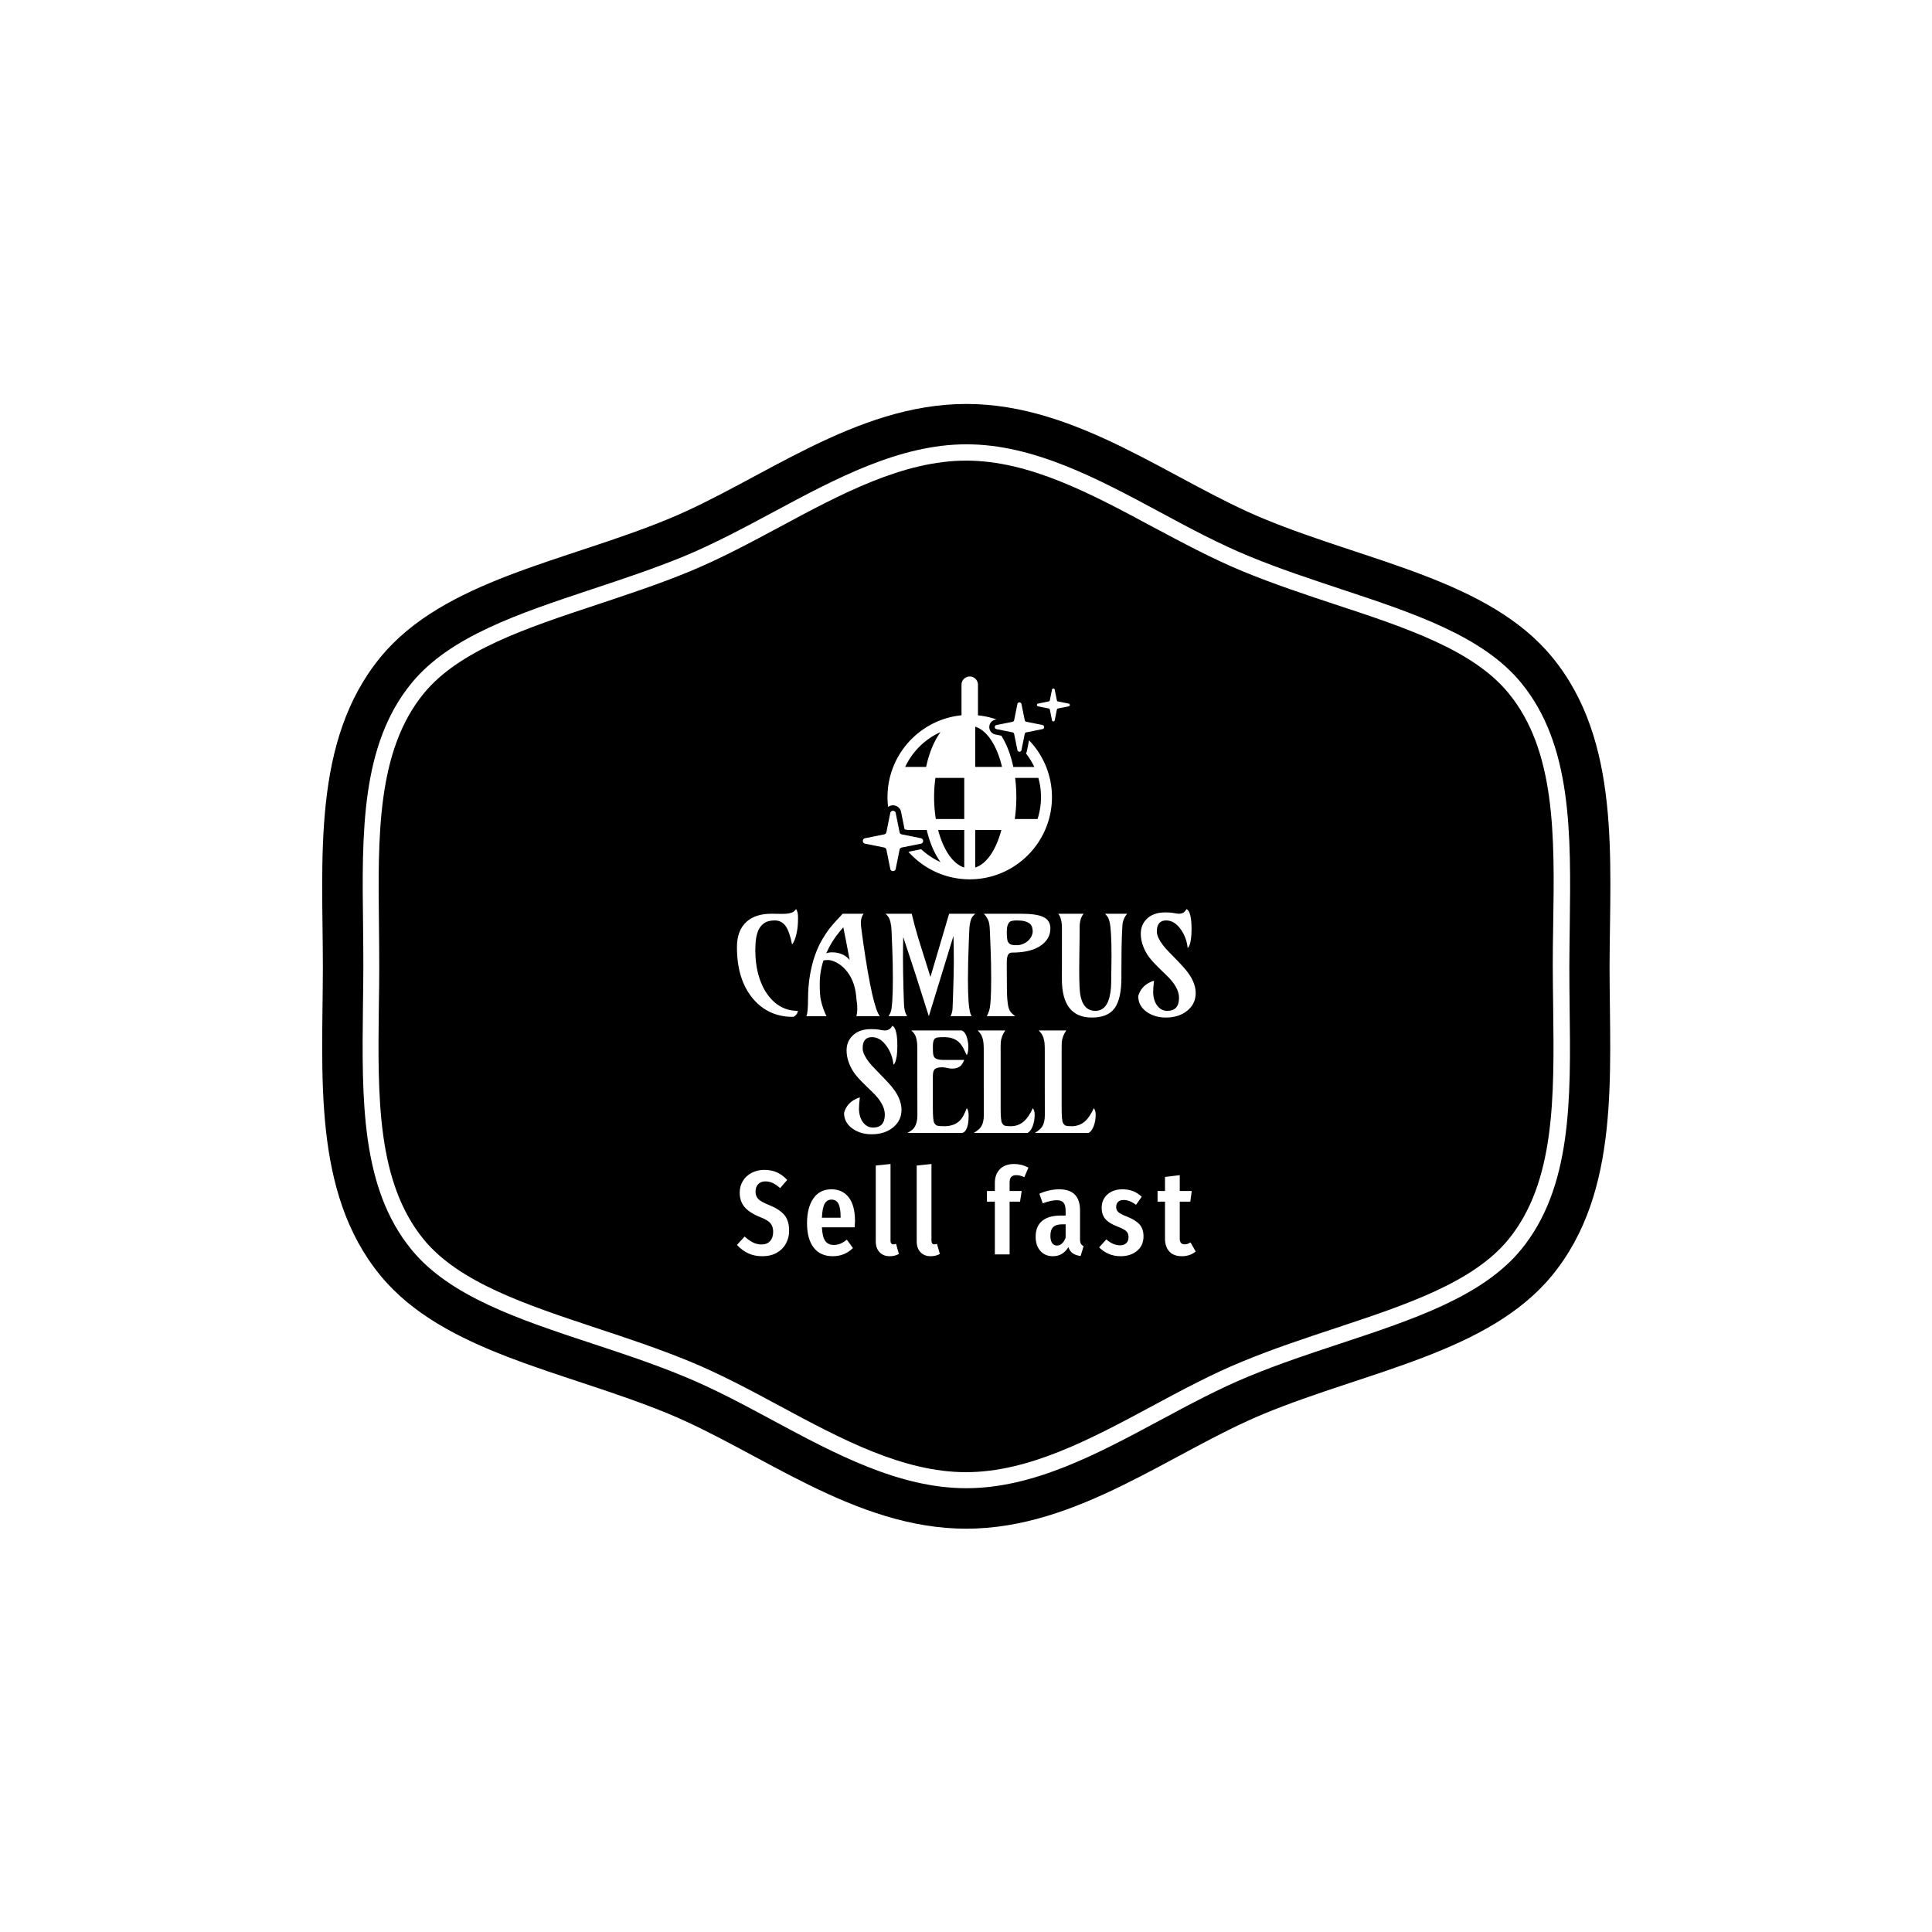 <svg xmlns="http://www.w3.org/2000/svg" version="1.1" xmlns:xlink="http://www.w3.org/1999/xlink" xmlns:svgjs="http://svgjs.dev/svgjs" width="1500" height="1500" viewBox="0 0 1500 1500"><rect width="1500" height="1500" fill="#ffffff"></rect><g transform="matrix(0.667,0,0,0.667,250,187.667)"><svg viewBox="0 0 320 360" data-background-color="#0c1d36" preserveAspectRatio="xMidYMid meet" height="1687" width="1500" xmlns="http://www.w3.org/2000/svg" xmlns:xlink="http://www.w3.org/1999/xlink"><g id="tight-bounds" transform="matrix(1,0,0,1,0,0)"><svg viewBox="0 0 320 360" height="360" width="320"><g><svg></svg></g><g><svg viewBox="0 0 320 360" height="360" width="320"><g><path transform="translate(-8.744,11.241) scale(3.375,3.375)" d="M89.9 29.89c-2.6-3.17-7.52-4.8-12.74-6.52-2.24-0.74-4.55-1.51-6.81-2.44-2.28-0.94-4.52-2.15-6.7-3.31-4.43-2.38-9.01-4.84-13.66-4.84-4.64 0-9.22 2.46-13.65 4.84-2.18 1.17-4.43 2.38-6.71 3.32-2.25 0.93-4.57 1.69-6.81 2.44-5.22 1.73-10.14 3.36-12.74 6.52-3.47 4.23-3.39 10.5-3.31 17.13 0.01 1 0.02 1.99 0.02 2.97 0 0.98-0.01 1.97-0.03 2.97-0.08 6.64-0.16 12.9 3.31 17.14 2.6 3.16 7.52 4.79 12.73 6.52 2.24 0.74 4.55 1.51 6.82 2.44 2.28 0.94 4.52 2.14 6.69 3.31 4.44 2.39 9.02 4.85 13.66 4.85 4.65 0 9.23-2.46 13.66-4.84 2.18-1.17 4.42-2.38 6.7-3.31 2.25-0.93 4.55-1.69 6.78-2.43 5.25-1.74 10.17-3.37 12.77-6.53 3.47-4.23 3.39-10.5 3.31-17.13-0.01-1.01-0.03-2-0.03-2.98 0-0.98 0.01-1.97 0.03-2.96 0.11-6.66 0.19-12.93-3.29-17.16zM93.12 27.25c-4.66-5.68-13.57-7.03-21.18-10.17-6.81-2.8-13.74-8.47-21.94-8.47-8.2 0-15.13 5.67-21.94 8.47-7.62 3.14-16.52 4.49-21.18 10.17-5.06 6.16-4.24 14.85-4.24 22.75 0 7.89-0.82 16.59 4.23 22.75 4.66 5.68 13.57 7.03 21.18 10.17 6.81 2.81 13.74 8.47 21.94 8.47 8.2 0 15.13-5.66 21.94-8.47 7.62-3.14 16.52-4.49 21.18-10.17 5.05-6.16 4.23-14.85 4.23-22.75 0.02-7.9 0.84-16.59-4.22-22.75zM94.4 52.94c0.09 6.88 0.17 13.35-3.58 17.92-2.82 3.43-7.9 5.12-13.28 6.9-2.24 0.74-4.53 1.5-6.73 2.41-2.22 0.91-4.43 2.1-6.57 3.25-4.58 2.46-9.29 4.99-14.24 4.99-4.95 0-9.66-2.53-14.22-4.98-2.15-1.16-4.37-2.35-6.59-3.26-2.23-0.92-4.52-1.68-6.74-2.41-5.39-1.78-10.47-3.47-13.28-6.9-3.74-4.56-3.66-11.04-3.58-17.9 0.01-1 0.03-1.98 0.03-2.96 0-0.98-0.01-1.96-0.02-2.96-0.09-6.86-0.17-13.34 3.58-17.9 2.82-3.43 7.9-5.11 13.28-6.9 2.23-0.74 4.52-1.5 6.74-2.41 2.22-0.92 4.44-2.11 6.59-3.26 4.56-2.45 9.28-4.99 14.22-4.99 4.94 0 9.66 2.53 14.22 4.98 2.15 1.16 4.37 2.35 6.59 3.26 2.22 0.92 4.52 1.67 6.73 2.41 5.38 1.78 10.47 3.47 13.28 6.9 3.75 4.57 3.67 11.04 3.58 17.9-0.01 1.01-0.03 1.99-0.03 2.96 0 0.98 0.01 1.96 0.02 2.95z" fill="#000000" fill-rule="nonzero" stroke="none" stroke-width="1" stroke-linecap="butt" stroke-linejoin="miter" stroke-miterlimit="10" stroke-dasharray="" stroke-dashoffset="0" font-family="none" font-weight="none" font-size="none" text-anchor="none" style="mix-blend-mode: normal" data-fill-palette-color="tertiary"></path></g><g transform="matrix(1,0,0,1,103.023,108)"><svg viewBox="0 0 113.954 144" height="144" width="113.954"><g><svg viewBox="0 0 192 242.624" height="144" width="113.954"><g transform="matrix(1,0,0,1,0,95.605)"><svg viewBox="0 0 192 147.019" height="147.019" width="192"><g id="textblocktransform"><svg viewBox="0 0 192 147.019" height="147.019" width="192" id="textblock"><g><svg viewBox="0 0 192 97.703" height="97.703" width="192"><g transform="matrix(1,0,0,1,0,0)"><svg width="192" viewBox="9.45 -39.06 167.24 82.1" height="97.703" data-palette-color="#0c1d36"><svg></svg><svg></svg><g class="wordmark-text-0" data-fill-palette-color="quaternary" id="text-0"><path transform="translate(8.11,0)" d="M22.9-39.06v0c0.473 0.667 0.71 1.687 0.71 3.06 0 1.373-0.047 2.49-0.14 3.35-0.087 0.853-0.22 1.677-0.4 2.47v0c-0.387 1.793-0.93 3.147-1.63 4.06v0c-0.607-3.14-1.39-5.387-2.35-6.74v0c-1.007-1.367-2.32-2.05-3.94-2.05-1.62 0-2.887 0.31-3.8 0.93-0.907 0.613-1.607 1.427-2.1 2.44v0c-0.813 1.673-1.22 4.143-1.22 7.41 0 3.26 0.37 6.247 1.11 8.96 0.74 2.707 1.793 5.037 3.16 6.99v0c2.887 4.153 6.64 6.23 11.26 6.23v0c-0.067 0.733-0.45 1.367-1.15 1.9v0c-0.213 0.167-0.44 0.263-0.68 0.29v0c-5.907 0-10.723-2.17-14.45-6.51v0c-3.96-4.627-5.94-10.927-5.94-18.9v0c0-4.167 1.22-7.3 3.66-9.4v0c2.167-1.853 5.13-2.78 8.89-2.78v0l4.08 0.05c1.92 0 3.27-0.277 4.05-0.83v0c0.327-0.247 0.62-0.557 0.88-0.93zM53.42 0h-8.52c0.207-1.027 0.31-1.843 0.31-2.45 0-0.613-0.01-1.073-0.03-1.38-0.027-0.313-0.06-0.643-0.1-0.99-0.04-0.353-0.09-0.743-0.15-1.17-0.053-0.433-0.103-0.937-0.15-1.51v0c-0.38-3.887-1.707-7.083-3.98-9.59v0c-1.013-1.107-2.107-1.95-3.28-2.53-1.167-0.573-2.13-0.86-2.89-0.86-0.753 0-1.333 0.047-1.74 0.14v0c-0.913 2.733-1.37 5.59-1.37 8.57v0c0 2.64 0.137 4.61 0.41 5.91v0c0.44 1.953 1.117 3.913 2.03 5.88v0h-7.3c0.393-0.973 0.59-3.027 0.59-6.16 0-3.133 0.233-6.063 0.7-8.79 0.473-2.727 1.09-5.157 1.85-7.29 0.753-2.133 1.6-4 2.54-5.6 0.933-1.6 1.867-3 2.8-4.2 0.94-1.193 1.823-2.22 2.65-3.08 0.833-0.853 1.527-1.603 2.08-2.25v0h7.69c-0.7 0.793-1.05 1.907-1.05 3.34v0c0 0.653 0.107 1.72 0.32 3.2v0l0.61 4.44c2.227 15.367 4.22 24.157 5.98 26.37zM33.89-22.92v0c0.633-0.247 1.3-0.37 2-0.37 0.7 0 1.33 0.05 1.89 0.15 0.56 0.093 1.117 0.253 1.67 0.48v0c1.193 0.46 2.187 1.187 2.98 2.18v0c-0.793-4.187-1.28-6.743-1.46-7.67v0l-0.86-4.27-1.39 1.66c-1.953 2.34-3.563 4.953-4.83 7.84zM66.53-14.99l-4.57-13.89c-0.06 2.373-0.09 4.83-0.09 7.37v0c0 3.467 0.057 7.203 0.17 11.21 0.113 4 0.197 6.273 0.25 6.82 0.06 0.547 0.137 1.023 0.23 1.43v0c0.18 0.747 0.473 1.43 0.88 2.05v0h-6.81c0.62-0.88 0.99-1.823 1.11-2.83 0.127-1.013 0.22-1.99 0.28-2.93v0c0.133-1.92 0.2-4.5 0.2-7.74v0c0-3.92-0.067-7.5-0.2-10.74v0l-0.27-6.72c-0.093-2.473-0.49-4.23-1.19-5.27v0c-0.26-0.393-0.593-0.767-1-1.12v0h9.54c0.64 2.78 1.43 5.733 2.37 8.86v0l4.45 14.18 6.81-23.04h9.52c-0.8 0.7-1.32 1.413-1.56 2.14v0c-0.36 1.127-0.563 2.43-0.61 3.91v0l-0.18 4.32c-0.207 5.067-0.31 9.56-0.31 13.48v0c0 6.573 0.3 10.747 0.9 12.52v0c0.113 0.327 0.26 0.653 0.44 0.98v0h-7.69c0.44-0.86 0.687-1.793 0.74-2.8 0.06-1 0.113-2.377 0.16-4.13v0c0.2-5.78 0.3-9.99 0.3-12.63v0c0-4.34-0.043-7.57-0.13-9.69v0l-8.98 29.25zM101.56-23.19v0c-1.233 0-1.85 1.113-1.85 3.34v0 3.08c0 5.66 0.06 9.153 0.18 10.48 0.12 1.327 0.243 2.25 0.37 2.77 0.12 0.527 0.287 0.993 0.5 1.4v0c0.34 0.667 1.023 1.373 2.05 2.12v0h-10.38c0.6-1.207 0.967-2.233 1.1-3.08 0.133-0.847 0.23-1.74 0.29-2.68v0c0.133-1.92 0.2-4.5 0.2-7.74v0c0-3.92-0.067-7.5-0.2-10.74v0l-0.27-6.72c-0.06-1.693-0.203-2.873-0.43-3.54v0c-0.36-1.053-0.947-2.003-1.76-2.85v0h13.64c3.68 0 6.343 0.39 7.99 1.17v0c1.74 0.813 2.61 2.203 2.61 4.17v0c0 2.413-1.033 4.407-3.1 5.98v0c-2.44 1.893-6.087 2.84-10.94 2.84zM107.65-27.67c0.513-0.513 0.893-1.06 1.14-1.64 0.247-0.58 0.37-1.117 0.37-1.61 0-0.5-0.07-0.993-0.21-1.48-0.14-0.487-0.413-0.917-0.82-1.29v0c-0.913-0.813-2.477-1.22-4.69-1.22v0c-1.333 0-2.203 0.163-2.61 0.49v0c-0.747 0.613-1.12 1.823-1.12 3.63v0c0 2.04 0.163 3.3 0.49 3.78 0.32 0.48 0.693 0.787 1.12 0.92 0.42 0.14 1.067 0.21 1.94 0.21 0.873 0 1.697-0.17 2.47-0.51 0.767-0.34 1.407-0.767 1.92-1.28zM137.77-12.52v0l0.12-9.38c0-6.56-0.243-10.75-0.73-12.57v0c-0.227-0.88-0.5-1.523-0.82-1.93-0.32-0.407-0.577-0.723-0.77-0.95v0h8.01l-0.51 0.68c-0.733 1.073-1.14 2.287-1.22 3.64-0.087 1.347-0.15 2.713-0.19 4.1-0.04 1.38-0.077 2.757-0.11 4.13v0c-0.033 2.293-0.05 4.857-0.05 7.69v0 2.97c0 5.26-0.847 9.03-2.54 11.31v0c-1.673 2.213-4.407 3.32-8.2 3.32v0c-7.34 0-10.993-4.713-10.96-14.14v0l0.02-18.28c0-2.573-0.453-4.38-1.36-5.42v0h9.25c-0.96 1.153-1.44 2.797-1.44 4.93v0c0 1.233-0.007 2.503-0.02 3.81v0l-0.1 7.81c-0.02 1.287-0.03 2.613-0.03 3.98v0c0 4.9 0.147 8.003 0.44 9.31 0.293 1.313 0.653 2.337 1.08 3.07v0c0.973 1.66 2.42 2.49 4.34 2.49v0c2.967 0 4.79-2.167 5.47-6.5v0c0.213-1.287 0.32-2.643 0.32-4.07zM153.39-12.94v0c-0.207 1.693-0.31 3.04-0.31 4.04 0 1 0.12 1.923 0.36 2.77 0.247 0.847 0.597 1.58 1.05 2.2v0c0.98 1.32 2.217 1.98 3.71 1.98v0c2.867 0 4.3-1.58 4.3-4.74v0c0-2.54-1.473-5.233-4.42-8.08v0l-2.54-2.47c-2.227-2.147-3.747-3.87-4.56-5.17v0c-1.613-2.573-2.42-5.13-2.42-7.67v0c0-2.067 0.667-3.8 2-5.2v0c1.613-1.707 3.933-2.56 6.96-2.56v0c1.187 0 2.083 0.057 2.69 0.17v0c1.12 0.213 1.867 0.32 2.24 0.32v0c0.947 0 1.68-0.293 2.2-0.88v0c0.193-0.213 0.403-0.49 0.63-0.83v0c1.193 0.667 1.79 3.117 1.79 7.35v0c0 2.7-0.27 4.693-0.81 5.98v0c-0.18 0.44-0.383 0.717-0.61 0.83v0c-0.26-2.46-1.057-4.657-2.39-6.59v0c-1.567-2.28-3.373-3.42-5.42-3.42v0c-1.76 0-2.843 0.803-3.25 2.41v0c-0.113 0.46-0.17 1.027-0.17 1.7 0 0.673 0.203 1.443 0.61 2.31 0.407 0.86 0.94 1.717 1.6 2.57 0.66 0.86 1.42 1.72 2.28 2.58v0c2.607 2.667 4.337 4.473 5.19 5.42 0.853 0.947 1.613 1.923 2.28 2.93v0c1.467 2.26 2.2 4.45 2.2 6.57v0c0 2.553-0.993 4.667-2.98 6.34v0c-2.053 1.713-4.69 2.57-7.91 2.57v0c-2.667 0-4.96-0.667-6.88-2v0c-2.12-1.467-3.18-3.403-3.18-5.81v0c0.633-2.267 2.017-3.927 4.15-4.98v0c0.573-0.293 1.11-0.507 1.61-0.64z" fill="#ffffff" fill-rule="nonzero" stroke="none" stroke-width="1" stroke-linecap="butt" stroke-linejoin="miter" stroke-miterlimit="10" stroke-dasharray="" stroke-dashoffset="0" font-family="none" font-weight="none" font-size="none" text-anchor="none" style="mix-blend-mode: normal" data-fill-palette-color="quaternary" opacity="1"></path><path transform="translate(45.86,42.55)" d="M8.4-12.94v0c-0.213 1.693-0.32 3.04-0.32 4.04 0 1 0.123 1.923 0.37 2.77 0.24 0.847 0.59 1.58 1.05 2.2v0c0.973 1.32 2.21 1.98 3.71 1.98v0c2.86 0 4.29-1.58 4.29-4.74v0c0-2.54-1.47-5.233-4.41-8.08v0l-2.54-2.47c-2.233-2.147-3.757-3.87-4.57-5.17v0c-1.613-2.573-2.42-5.13-2.42-7.67v0c0-2.067 0.67-3.8 2.01-5.2v0c1.607-1.707 3.923-2.56 6.95-2.56v0c1.193 0 2.09 0.057 2.69 0.17v0c1.12 0.213 1.87 0.32 2.25 0.32v0c0.94 0 1.67-0.293 2.19-0.88v0c0.2-0.213 0.413-0.49 0.64-0.83v0c1.187 0.667 1.78 3.117 1.78 7.35v0c0 2.7-0.27 4.693-0.81 5.98v0c-0.173 0.44-0.377 0.717-0.61 0.83v0c-0.26-2.46-1.057-4.657-2.39-6.59v0c-1.56-2.28-3.367-3.42-5.42-3.42v0c-1.753 0-2.837 0.803-3.25 2.41v0c-0.113 0.46-0.17 1.027-0.17 1.7 0 0.673 0.203 1.443 0.61 2.31 0.407 0.86 0.94 1.717 1.6 2.57 0.66 0.86 1.423 1.72 2.29 2.58v0c2.6 2.667 4.327 4.473 5.18 5.42 0.86 0.947 1.623 1.923 2.29 2.93v0c1.46 2.26 2.19 4.45 2.19 6.57v0c0 2.553-0.99 4.667-2.97 6.34v0c-2.053 1.713-4.69 2.57-7.91 2.57v0c-2.673 0-4.97-0.667-6.89-2v0c-2.113-1.467-3.17-3.403-3.17-5.81v0c0.633-2.267 2.017-3.927 4.15-4.98v0c0.567-0.293 1.103-0.507 1.61-0.64zM47.39-9.03v0c0.44 0.6 0.66 1.47 0.66 2.61 0 1.14-0.05 2.047-0.15 2.72-0.1 0.673-0.253 1.287-0.46 1.84v0c-0.493 1.24-1.137 1.86-1.93 1.86v0h-19.78c1.253-0.667 2.083-1.31 2.49-1.93v0c0.767-1.153 1.15-2.617 1.15-4.39v0c-0.013-4.347-0.02-8.28-0.02-11.8v0-12.84c0-2.42-0.383-4.177-1.15-5.27v0c-0.293-0.393-0.643-0.767-1.05-1.12v0h18.36c1.107 0.387 1.863 1.753 2.27 4.1v0c0.113 0.647 0.17 1.28 0.17 1.9v0c0 1.273-0.187 2.283-0.56 3.03v0l-1.32-2.64c-0.88-1.72-2.14-2.873-3.78-3.46v0c-0.913-0.327-1.94-0.49-3.08-0.49-1.14 0-1.953 0.037-2.44 0.11-0.487 0.073-0.863 0.247-1.13 0.52v0c-0.42 0.473-0.63 1.373-0.63 2.7 0 1.327 0.033 2.247 0.1 2.76 0.067 0.513 0.22 0.933 0.46 1.26v0c0.507 0.633 1.573 0.95 3.2 0.95v0h7.67c-0.38 0.94-0.763 1.607-1.15 2v0c-0.78 0.78-1.84 1.17-3.18 1.17v0c-0.52 0-1.013-0.057-1.48-0.17v0c-0.88-0.213-1.653-0.32-2.32-0.32-0.673 0-1.223 0.063-1.65 0.19-0.433 0.12-0.773 0.31-1.02 0.57v0c-0.42 0.453-0.63 1.277-0.63 2.47v0 11.64c0 3.06 0.17 4.877 0.51 5.45 0.347 0.567 0.763 0.903 1.25 1.01 0.487 0.107 1.3 0.16 2.44 0.16 1.14 0 2.173-0.163 3.1-0.49 0.927-0.327 1.703-0.783 2.33-1.37 0.627-0.587 1.143-1.28 1.55-2.08 0.407-0.807 0.807-1.69 1.2-2.65zM71.46-9.03v0c0.44 0.633 0.66 1.397 0.66 2.29 0 0.893-0.06 1.667-0.18 2.32-0.127 0.653-0.293 1.273-0.5 1.86v0c-0.493 1.287-1.113 2.14-1.86 2.56v0h-19.63c1.287-0.8 2.127-1.493 2.52-2.08v0c0.747-1.107 1.12-2.537 1.12-4.29v0c-0.02-4.333-0.03-8.25-0.03-11.75v0-12.79c0-2.36-0.39-4.093-1.17-5.2v0c-0.273-0.407-0.613-0.82-1.02-1.24v0h10.03c-0.96 1.38-1.503 2.803-1.63 4.27v0c-0.033 0.487-0.05 1.023-0.05 1.61v0 22.36c0 3.047 0.163 4.867 0.49 5.46 0.32 0.593 0.71 0.943 1.17 1.05 0.453 0.107 1.143 0.16 2.07 0.16 0.927 0 1.807-0.163 2.64-0.49 0.827-0.327 1.567-0.783 2.22-1.37v0c1.107-1.007 2.157-2.583 3.15-4.73zM93.7-9.03v0c0.44 0.633 0.66 1.397 0.66 2.29 0 0.893-0.06 1.667-0.18 2.32-0.127 0.653-0.293 1.273-0.5 1.86v0c-0.493 1.287-1.113 2.14-1.86 2.56v0h-19.63c1.287-0.8 2.127-1.493 2.52-2.08v0c0.747-1.107 1.12-2.537 1.12-4.29v0c-0.013-4.333-0.02-8.25-0.02-11.75v0-12.79c0-2.36-0.393-4.093-1.18-5.2v0c-0.273-0.407-0.613-0.82-1.02-1.24v0h10.03c-0.96 1.38-1.503 2.803-1.63 4.27v0c-0.033 0.487-0.05 1.023-0.05 1.61v0 22.36c0 3.047 0.163 4.867 0.49 5.46 0.32 0.593 0.71 0.943 1.17 1.05 0.453 0.107 1.143 0.16 2.07 0.16 0.927 0 1.807-0.163 2.64-0.49 0.833-0.327 1.573-0.783 2.22-1.37v0c1.107-1.007 2.157-2.583 3.15-4.73z" fill="#ffffff" fill-rule="nonzero" stroke="none" stroke-width="1" stroke-linecap="butt" stroke-linejoin="miter" stroke-miterlimit="10" stroke-dasharray="" stroke-dashoffset="0" font-family="none" font-weight="none" font-size="none" text-anchor="none" style="mix-blend-mode: normal" data-fill-palette-color="quaternary" opacity="1"></path></g></svg></g></svg></g><g transform="matrix(1,0,0,1,0,108.423)"><svg viewBox="0 0 192 38.596" height="38.596" width="192"><g transform="matrix(1,0,0,1,0,0)"><svg width="192" viewBox="0.35 -37.7 191.27 38.45" height="38.596" data-palette-color="#0c1d36"><path d="M11.75-35.25Q14.75-35.25 17.05-34.2 19.35-33.15 21.3-31.05L21.3-31.05 18.35-27.65Q16.8-29.05 15.33-29.75 13.85-30.45 12.2-30.45L12.2-30.45Q10.3-30.45 9.2-29.28 8.1-28.1 8.1-26.2L8.1-26.2Q8.1-24.3 9.25-23.1 10.4-21.9 13.75-20.6L13.75-20.6Q18.05-18.85 20.08-16.5 22.1-14.15 22.1-9.85L22.1-9.85Q22.1-6.9 20.75-4.48 19.4-2.05 16.88-0.65 14.35 0.75 11 0.75L11 0.75Q7.55 0.75 5-0.48 2.45-1.7 0.35-3.95L0.35-3.95 3.55-7.45Q5.35-5.85 7-5 8.65-4.15 10.6-4.15L10.6-4.15Q12.9-4.15 14.18-5.58 15.45-7 15.45-9.45L15.45-9.45Q15.45-11.6 14.33-12.98 13.2-14.35 10.15-15.5L10.15-15.5Q5.55-17.35 3.53-19.75 1.5-22.15 1.5-25.75L1.5-25.75Q1.5-28.5 2.83-30.65 4.15-32.8 6.5-34.02 8.85-35.25 11.75-35.25L11.75-35.25ZM49.57-13.85Q49.57-13.4 49.42-11.3L49.42-11.3 35.77-11.3Q35.97-7.2 37.19-5.58 38.42-3.95 40.67-3.95L40.67-3.95Q42.22-3.95 43.47-4.48 44.72-5 46.17-6.15L46.17-6.15 48.72-2.65Q45.22 0.75 40.32 0.75L40.32 0.75Q35.12 0.75 32.34-2.85 29.57-6.45 29.57-13L29.57-13Q29.57-19.55 32.22-23.35 34.87-27.15 39.72-27.15L39.72-27.15Q44.37-27.15 46.97-23.78 49.57-20.4 49.57-13.85L49.57-13.85ZM43.57-15.3L43.57-15.65Q43.57-19.4 42.67-21.13 41.77-22.85 39.77-22.85L39.77-22.85Q37.92-22.85 36.94-21.18 35.97-19.5 35.77-15.3L35.77-15.3 43.57-15.3ZM64.08 0.75Q61.38 0.75 59.81-0.93 58.23-2.6 58.23-5.4L58.23-5.4 58.23-37.05 64.38-37.7 64.38-5.65Q64.38-5 64.68-4.6 64.98-4.2 65.58-4.2L65.58-4.2Q65.93-4.2 66.26-4.3 66.58-4.4 66.68-4.4L66.68-4.4 67.88-0.2Q66.18 0.75 64.08 0.75L64.08 0.75ZM81.15 0.75Q78.45 0.75 76.87-0.93 75.3-2.6 75.3-5.4L75.3-5.4 75.3-37.05 81.45-37.7 81.45-5.65Q81.45-5 81.75-4.6 82.05-4.2 82.65-4.2L82.65-4.2Q83-4.2 83.32-4.3 83.65-4.4 83.75-4.4L83.75-4.4 84.95-0.2Q83.25 0.75 81.15 0.75L81.15 0.75ZM116.78-33.05Q115.38-33.05 114.7-32.3 114.03-31.55 114.03-30L114.03-30 114.03-26.45 119.08-26.45 118.38-22 114.03-22 114.03 0 107.88 0 107.88-22 104.58-22 104.58-26.45 107.88-26.45 107.88-29.8Q107.88-33.4 109.98-35.55 112.08-37.7 115.98-37.7L115.98-37.7Q119.03-37.7 121.88-36.2L121.88-36.2 120.18-32.2Q118.43-33.05 116.78-33.05L116.78-33.05ZM143.39-6.4Q143.39-5.1 143.74-4.48 144.09-3.85 144.89-3.45L144.89-3.45 143.64 0.65Q141.59 0.4 140.37-0.45 139.14-1.3 138.54-3.05L138.54-3.05Q136.24 0.75 132.09 0.75L132.09 0.75Q128.79 0.75 126.84-1.48 124.89-3.7 124.89-7.4L124.89-7.4Q124.89-11.7 127.57-13.95 130.24-16.2 135.34-16.2L135.34-16.2 137.39-16.2 137.39-18.05Q137.39-20.55 136.52-21.58 135.64-22.6 133.69-22.6L133.69-22.6Q131.34-22.6 127.84-21.3L127.84-21.3 126.44-25.3Q128.44-26.2 130.59-26.68 132.74-27.15 134.69-27.15L134.69-27.15Q143.39-27.15 143.39-18.35L143.39-18.35 143.39-6.4ZM133.74-3.7Q136.14-3.7 137.39-7L137.39-7 137.39-12.55 135.94-12.55Q133.39-12.55 132.22-11.4 131.04-10.25 131.04-7.85L131.04-7.85Q131.04-5.8 131.74-4.75 132.44-3.7 133.74-3.7L133.74-3.7ZM161.16-27.15Q165.86-27.15 169.11-24.05L169.11-24.05 166.76-20.7Q165.36-21.7 164.11-22.2 162.86-22.7 161.56-22.7L161.56-22.7Q160.11-22.7 159.28-21.93 158.46-21.15 158.46-19.8L158.46-19.8Q158.46-18.45 159.38-17.63 160.31-16.8 163.11-15.7L163.11-15.7Q166.56-14.35 168.21-12.5 169.86-10.65 169.86-7.55L169.86-7.55Q169.86-3.7 167.16-1.48 164.46 0.75 160.31 0.75L160.31 0.75Q157.61 0.75 155.33-0.23 153.06-1.2 151.36-2.95L151.36-2.95 154.36-6.25Q157.16-3.8 160.06-3.8L160.06-3.8Q161.71-3.8 162.66-4.67 163.61-5.55 163.61-7.1L163.61-7.1Q163.61-8.25 163.21-8.97 162.81-9.7 161.81-10.33 160.81-10.95 158.81-11.7L158.81-11.7Q155.36-13.05 153.88-14.85 152.41-16.65 152.41-19.45L152.41-19.45Q152.41-22.8 154.78-24.98 157.16-27.15 161.16-27.15L161.16-27.15ZM189.47-5L191.62-1.2Q189.17 0.75 185.87 0.75L185.87 0.75Q182.42 0.75 180.62-1.23 178.82-3.2 178.82-6.6L178.82-6.6 178.82-22 175.72-22 175.72-26.45 178.82-26.45 178.82-32.3 184.97-33.05 184.97-26.45 189.97-26.45 189.37-22 184.97-22 184.97-6.6Q184.97-4.2 187.02-4.2L187.02-4.2Q187.67-4.2 188.17-4.38 188.67-4.55 189.47-5L189.47-5Z" opacity="1" transform="matrix(1,0,0,1,0,0)" fill="#ffffff" class="slogan-text-1" data-fill-palette-color="quaternary" id="text-1"></path></svg></g></svg></g></svg></g></svg></g><g transform="matrix(1,0,0,1,52.691,0)"><svg viewBox="0 0 86.619 84.886" height="84.886" width="86.619"><g><svg xmlns="http://www.w3.org/2000/svg" xml:space="preserve" viewBox="11.001 12 75.511 74" x="0" y="0" height="84.886" width="86.619" class="icon-icon-0" data-fill-palette-color="quaternary" id="icon-0"><path d="M70.659 28.521l5.866 1.183c0.814 0.164 0.814 1.327 0 1.491l-5.866 1.183a0.76 0.76 0 0 0-0.595 0.595l-1.183 5.866c-0.164 0.814-1.327 0.814-1.491 0l-1.183-5.866a0.76 0.76 0 0 0-0.595-0.595l-5.866-1.183c-0.814-0.164-0.814-1.327 0-1.491l5.866-1.183a0.76 0.76 0 0 0 0.595-0.595l1.183-5.866c0.164-0.814 1.327-0.814 1.491 0l1.183 5.866a0.76 0.76 0 0 0 0.595 0.595M82.194 21.097l3.911 0.789c0.542 0.109 0.542 0.885 0 0.994l-3.911 0.789a0.51 0.51 0 0 0-0.397 0.397l-0.789 3.911c-0.109 0.542-0.885 0.542-0.994 0l-0.789-3.911a0.51 0.51 0 0 0-0.397-0.397l-3.911-0.789c-0.542-0.109-0.542-0.885 0-0.994l3.911-0.789c0.2-0.04 0.356-0.197 0.397-0.397l0.789-3.911c0.109-0.542 0.885-0.542 0.994 0l0.789 3.911c0.041 0.2 0.197 0.357 0.397 0.397M25.195 69.597l6.993 1.41c1.083 0.218 1.083 1.767 0 1.985l-6.993 1.41c-0.4 0.081-0.712 0.393-0.792 0.792l-1.41 6.993c-0.218 1.083-1.767 1.083-1.985 0l-1.41-6.993a1.01 1.01 0 0 0-0.792-0.792l-6.993-1.41c-1.083-0.218-1.083-1.767 0-1.985l6.993-1.41c0.4-0.081 0.712-0.393 0.792-0.792l1.41-6.993c0.218-1.083 1.767-1.083 1.985 0l1.41 6.993c0.08 0.399 0.393 0.712 0.792 0.792" fill="#ffffff" data-fill-palette-color="quaternary"></path><path d="M78 45.248V45h-0.098a30 30 0 0 0-6.262-9.721l-0.798 3.957c-0.062 0.307-0.174 0.59-0.322 0.847 1.18 1.519 2.216 3.157 3.04 4.918h-7.658c-0.936-4.449-2.436-8.328-4.366-11.403l-2.185-0.441c-1.304-0.263-2.215-1.376-2.215-2.706s0.911-2.443 2.215-2.706l0.404-0.082A29.8 29.8 0 0 0 53 26.168V15a3 3 0 1 0-6 0v11.15C31.861 27.66 20 40.47 20 56c0 1.213 0.081 2.407 0.221 3.583A3 3 0 0 1 22 59c1.452 0 2.666 0.994 2.953 2.417l1.281 6.349 1.158 0.234h6.925c1.094 4.679 2.828 8.68 5.031 11.717a26 26 0 0 1-7.062-4.704l-4.663 0.94C33.121 82.113 41.114 86 50 86c16.542 0 30-13.458 30-30 0-3.788-0.713-7.411-2-10.752M34.099 45h-7.658a26.1 26.1 0 0 1 12.907-12.717c-2.357 3.251-4.175 7.609-5.249 12.717M48 81.693C43.845 80.41 40.343 75.189 38.468 68H48zM48 64H37.63a50.3 50.3 0 0 1-0.63-8c0-2.426 0.17-4.772 0.481-7H48z m4 17.693V68h9.532C59.657 75.189 56.155 80.41 52 81.693M52 45V30.307c4.345 1.342 7.978 6.99 9.78 14.693z m22.74 19h-8.307c0.369-2.53 0.567-5.208 0.567-8 0-2.428-0.152-4.767-0.432-7h8.471a26 26 0 0 1-0.299 15" fill="#ffffff" data-fill-palette-color="quaternary"></path></svg></g></svg></g><g></g></svg></g></svg></g></svg></g><defs></defs></svg><rect width="320" height="360" fill="none" stroke="none" visibility="hidden"></rect></g></svg></g></svg>